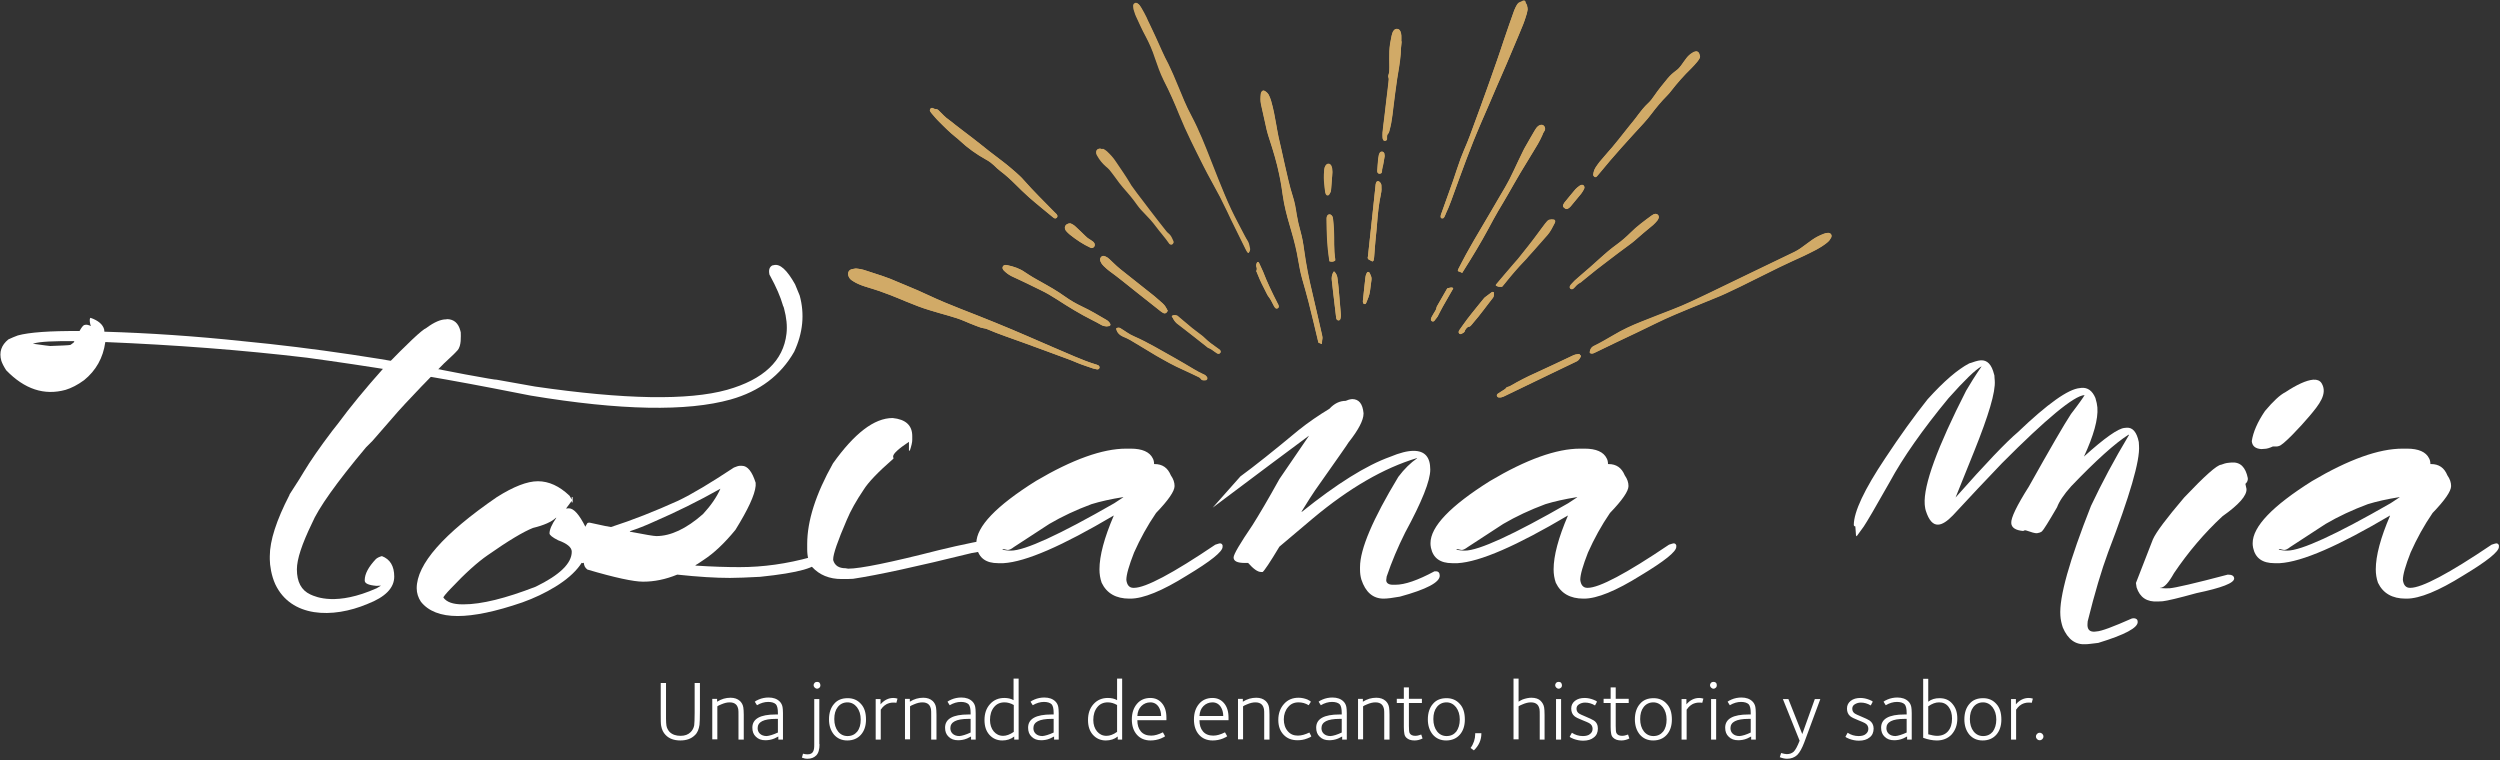 <svg id="Layer_1" xmlns="http://www.w3.org/2000/svg" viewBox="0 0 1135.1 345.1"><rect x="0" y="0" width="1135.1" height="345.1" fill="#333333" stroke="none"/><style>.st0{fill:#D1AA67;} .st1{fill:#FFFFFF;}</style><path class="st0" d="M388.6 121.9c-.7.1-1.5.2-2.1.4-1.2.4-1.7 1.6-1.3 2.9.3.8.7 1.4 1.3 1.9.7.5 1.4.9 2.1 1.3 1.7.9 3.6 1.6 5.5 2.1 3.5 1 6.9 2.2 10.2 3.5 2.4.9 4.8 1.9 7.1 2.9 3.6 1.5 7.2 2.9 10.9 4 2.9.8 5.7 1.7 8.6 2.5 2.4.7 4.7 1.4 7 2.4 1.8.8 3.6 1.5 5.4 2.2 1.2.5 2.4.9 3.7 1.1.4.1.8.2 1.1.3 5.3 2.3 10.9 4.1 16.3 6.1l20.4 7.5c1.3.5 2.7 1 4 1.6 2.4 1 5 1.8 7.5 2.7.4.1.8.2 1.3.3.2 0 .3.1.5.1.5.1 1-.2 1.1-.7.1-.4-.1-.8-.5-1.1-.2-.1-.5-.2-.7-.3-3.4-1-6.7-2.3-10-3.7-7.1-3-14.1-6.1-21.1-9.1-10.1-4.4-20.3-8.5-30.6-12.5-4.8-1.9-9.7-3.9-14.4-6.1-3.4-1.6-7-3.1-10.5-4.6l-3.6-1.5c-4.8-2.2-9.8-3.6-14.8-5.3-1.4-.5-2.9-.7-4.4-.9zm178.4-7.1c.5-1 .7-1.4.6-1.9-.2-1.1-.4-2.2-.9-3.2-.6-.9-1.1-1.9-1.6-2.8-2-3.9-4.1-7.7-6-11.7-2.2-4.6-4.1-9.4-6-14.1-1.1-2.7-2.1-5.4-3.2-8.1-2.7-6.9-5.4-13.8-8.9-20.4-2.4-4.4-4.2-9-6.1-13.6-1.4-3.4-2.8-6.7-4.4-10-1-1.9-2-3.8-2.8-5.7-1.9-4.2-3.8-8.5-5.8-12.6-.5-.9-.9-1.9-1.3-2.8-.7-1.4-1.4-2.8-2.2-4.1-.3-.5-.6-1-1-1.5-.6-.7-1.2-.9-1.8-.6-.7.3-.8 1-.7 1.7 0 .4.1.9.2 1.3.3 1 .6 2.1 1.1 3.1 1.4 3 2.7 6 4.3 8.9 1.7 3.1 3.1 6.4 4.2 9.8 1.2 3.5 2.5 7 4.1 10.4 2.5 5.1 4.8 10.3 7 15.5 3.2 7.9 7.1 15.5 10.9 23.1 2.4 4.8 5.1 9.5 7.6 14.2 1.2 2.3 2.3 4.6 3.4 6.9.5 1 1 2.1 1.5 3.2 2.3 4.6 4.5 9.2 6.8 13.8.2.3.3.6.5.9-.2 0 0 .2.5.3zm33.2 41.4c.1-.7 0-1.4.2-2 .2-.7.1-1.4-.1-2.1l-4.5-19.5c-1.5-6.2-2.7-12.4-3.6-18.8-.4-3-.9-5.9-1.7-8.8-.7-2.5-1.3-5-1.7-7.5-.4-2.8-.9-5.7-1.8-8.4-1.5-4.7-2.5-9.5-3.6-14.2-.6-2.4-1-4.8-1.6-7.2-.9-3.7-1.7-7.3-2.3-11.1-.6-3.6-1.3-7.2-2.3-10.7-.2-.8-.5-1.6-.9-2.4-.4-1-1.1-1.6-2-2.2-.6-.4-1.2-.2-1.5.5-.1.3-.3.7-.3 1-.1 1.5-.2 3 .1 4.5.5 2.4 1.1 4.8 1.6 7.2.6 3 1.3 6 2.3 8.9 1.7 5.2 3.3 10.5 4.4 15.9.4 1.8.7 3.6 1 5.4.4 2.5.7 5.1 1.2 7.6.9 4.4 2.1 8.7 3.4 13 1.3 4.2 2.3 8.4 3 12.8.5 2.9 1 5.7 1.8 8.5 1 3.5 2 7 2.9 10.5 1.5 5.9 2.9 11.8 4.3 17.7.1.3.2.6.2.8.4.2.9.4 1.5.6zm121.7 4.1c.9.5 1.6.1 2.4-.2 6.3-3.1 12.6-6.1 19-9.1 5.7-2.7 11.3-5.6 17.2-8.1 4.4-1.9 8.9-3.7 13.3-5.5 3.3-1.4 6.6-2.6 9.8-4.1 4.6-2.1 9.2-4.4 13.8-6.7 3.5-1.7 7-3.5 10.5-5.2 3.7-1.8 7.5-3.5 11.2-5.2 1.9-.9 3.7-1.8 5.6-2.8 1.7-.9 3.4-2 4.9-3.2.4-.3.8-.7 1.1-1.1.3-.4.6-.9.8-1.3.4-1.1-.2-1.9-1.3-2-.7-.1-1.4.1-2 .4-1.9.7-3.7 1.6-5.4 2.8-.9.6-1.7 1.3-2.6 1.9-1.7 1.2-3.4 2.5-5.3 3.5-13.1 6.3-26.2 12.6-39.4 19-5.3 2.6-10.6 5.1-16.1 7.2-4.8 1.9-9.5 3.8-14.3 5.6-4.3 1.7-8.4 3.6-12.4 6-3 1.8-5.9 3.6-9.1 5-1 .5-1.5 1.4-1.7 2.5-.2.1-.1.4 0 .6zm-28.3-156c0-.6-.1-1.3-.5-1.7-.3-.4-.5-.7-.6-1.2-.1-.8-.8-1-1.5-.5-.3.2-.5.4-.8.4-.8.2-1.3.7-1.7 1.4-.4.8-.8 1.5-1.1 2.3-1.6 4.5-3.2 9-4.7 13.5-1.9 6-4.1 12-6.2 18-1.1 3.1-2.2 6.1-3.3 9.2-.3.9-.7 1.9-1 2.8-1.2 3.3-2.4 6.5-3.6 9.8-.8 2.2-1.6 4.4-2.5 6.6-1 2.5-2.1 4.9-3 7.3-1.2 3.3-2.3 6.6-3.4 10-1.8 5-3.6 10-5.4 15.1-.1.3-.2.7-.3 1 0 .4.3.8.6.9.4.1.7 0 .9-.2.1-.1.2-.3.3-.4.5-1.3 1.1-2.6 1.7-3.9.8-1.9 1.5-3.9 2.2-5.8 4-10.9 7.8-21.9 12.5-32.5 2.4-5.6 4.8-11.2 7.2-16.7 1.5-3.4 3-6.7 4.4-10.1l3.3-7.8c1.4-3.4 2.9-6.9 4.3-10.3.7-1.6 1.2-3.3 1.7-5 .3-1.1.4-1.6.5-2.2zm29.8 74.9c-.1.5.2.9.6 1 .4.1.7 0 1-.2.4-.4.8-.9 1.2-1.4 6.5-7.9 13.3-15.4 20.2-22.9 1.2-1.3 2.4-2.7 3.4-4.1 2.2-2.9 4.5-5.7 7.1-8.3.7-.7 1.3-1.4 1.9-2.2 2.8-3.6 5.8-7 9.1-10.2 1-1 1.9-2 2.8-3.1.4-.5.7-1 1-1.5.2-.3.3-.7.1-1.1-.1-.3-.2-.7-.3-1-.3-.7-1-1.1-1.7-.9-.5.1-1 .3-1.4.6-1 .6-1.9 1.4-2.6 2.3-.8 1.1-1.6 2.1-2.4 3.3-.7 1-1.4 1.8-2.4 2.5-1.4 1-2.6 2.1-3.7 3.4-2.1 2.6-4.3 5.2-6.2 8-.8 1.2-1.7 2.4-2.8 3.4-1.7 1.6-3.1 3.4-4.5 5.2-.7 1-1.5 2-2.3 3-1.2 1.5-2.5 3-3.7 4.6-1.9 2.4-3.8 4.8-5.8 7.2l-5.7 6.6c-.7.8-1.2 1.7-1.8 2.5-.6 1.1-.9 2.1-1.1 3.3zM480.1 98c-.1-.1-.1-.4-.3-.6-.3-.4-.7-.8-1.1-1.1-4.7-4.8-9.4-9.4-13.9-14.5-1.1-1.3-2.4-2.5-3.7-3.6-2.5-2.3-5.1-4.4-7.9-6.4-2.8-2.1-5.5-4.2-8.2-6.4-2.3-1.9-4.7-3.6-7-5.4-1.4-1.1-2.9-2.2-4.3-3.3-.9-.7-1.8-1.5-2.8-2.2-.9-.6-1.7-1.3-2.5-2.1l-2.2-2.2c-.4-.4-.9-.7-1.5-.6-.2 0-.4-.1-.6-.2-.2-.1-.5-.2-.7-.3-.4-.1-.8 0-1 .4-.2.3-.3.6-.1 1 .2.3.3.6.6.9 1.1 1.3 2.2 2.7 3.5 3.9 2.4 2.4 4.8 4.8 7.4 6.9.7.5 1.3 1.1 2 1.7 3.6 3.4 7.6 6.2 11.9 8.6 1.3.7 2.5 1.6 3.7 2.7.9.9 1.8 1.7 2.8 2.5 2.4 1.8 4.6 3.8 6.7 5.9 2.1 2.1 4.2 4.1 6.4 6.1 3.5 3.1 7.2 6 10.8 9 .2.2.4.3.6.4.7.3 1.5-.2 1.4-1.1zm183.8 25.9c.3-.4.5-.7.7-1.1 4-6.3 7.8-12.6 11.3-19.1 1.4-2.6 2.8-5.3 4.3-7.8 1.6-2.6 3.1-5.2 4.6-7.8 3.6-6.5 7.4-12.8 11.3-19.1 1.5-2.4 2.9-4.8 4.1-7.4.3-.7.6-1.5 1.1-2.2.4-.5.3-1.5-.2-2.1-.5-.6-1.2-.8-2-.4-.6.3-1.1.7-1.5 1.2-.3.5-.6.9-.9 1.4-1.3 2.2-2.6 4.4-3.8 6.6-.5.8-.9 1.6-1.3 2.4-1.4 2.9-2.8 5.9-4.2 8.8-1.3 2.8-2.6 5.5-4.2 8.1-1.9 3.3-3.8 6.6-5.8 9.9-2.7 4.5-5.3 9-8 13.6-1.3 2.3-2.7 4.6-3.9 6.9-1.2 2.1-2.2 4.2-3.3 6.3-.1.3-.2.5-.3.8.1.1.1.2.2.3.5.1 1.1.3 1.8.7zM636.4 18.8h-.1v-2.7c0-.6-.2-1.2-.4-1.8-.3-.7-.8-1.2-1.6-1.2-.7 0-1.2.4-1.6 1-.2.3-.3.5-.4.8-.2.4-.3.9-.4 1.4-.5 2.3-.9 4.6-1 6.9-.1 2.4 0 4.9 0 7.3 0 1.2 0 2.3-.4 3.5-.1.3-.2.6-.1.9.4.8.2 1.6.1 2.4-.3 2.8-.6 5.6-1 8.4-.3 2.6-.6 5.2-.9 7.7-.3 2.3-.5 4.6-.8 6.8-.1.7-.1 1.5 0 2.2 0 .4.1.8.3 1.1.2.4.6.5 1 .4.4-.1.6-.4.7-.7V62c0-.5.1-.9.5-1.3.3-.3.4-.7.5-1 .3-1.3.7-2.5.9-3.8.4-2.4.8-4.9 1-7.3.5-4.3 1.1-8.5 1.7-12.8.6-3.7 1.3-7.4 1.6-11.2 0-1.9.2-3.8.4-5.8zM502.6 148.2c.2 0 .6-.1.9-.2.6-.2.7-.6.5-1.1-.4-.8-1-1.3-1.7-1.7-3.6-2.1-7.2-4.3-10.9-6-2.7-1.3-5.4-2.8-7.9-4.6-3.6-2.6-7.5-4.7-11.3-6.9-2.3-1.3-4.6-2.6-6.8-4.1-2.4-1.7-5.1-2.6-7.9-3.2-.3-.1-.6-.1-.9-.1-.6 0-1 .1-1.3.7-.3.5-.1 1 .2 1.5.3.3.6.7.9.9 1.1 1 2.4 1.8 3.8 2.4 4.2 1.8 8.2 3.9 12.3 5.9 2.5 1.2 4.9 2.6 7.2 4.1 5.3 3.4 10.6 6.7 16.2 9.5 1.4.7 2.8 1.4 4.1 2.2.8.5 1.6.6 2.6.7zm-3.1-80.7c-1.3 0-2 .9-1.6 1.9.1.4.3.7.5 1.1 1 1.8 2.3 3.5 3.9 4.8.6.5 1.2 1 1.7 1.6 1.1 1.3 2.2 2.7 3.1 4.1.8 1.2 1.7 2.4 2.7 3.5 2.4 2.7 4.7 5.4 6.8 8.4 1 1.4 2.2 2.7 3.4 3.9 1.8 1.7 3.4 3.6 4.9 5.6 2 2.7 4.3 5.2 6.2 8 .3.5.8.6 1.3.3.4-.2.6-.7.4-1.2-.2-.4-.4-.9-.6-1.3-.4-.9-.9-1.6-1.6-2.2-.4-.3-.8-.7-1.1-1.1-1.3-1.7-2.7-3.4-4-5.1-2.2-2.8-4.3-5.6-6.5-8.5-1.8-2.3-3.6-4.7-5.3-7.1-.2-.3-.4-.6-.6-1-2-3.4-4.3-6.6-6.5-9.9-1.1-1.7-2.5-3.2-4-4.6-.5-.4-1-.8-1.6-1.1-.6.1-1.2 0-1.5-.1zm252.2 29.6c-.7 0-1.2.4-1.7.8-3.4 2.5-6.7 4.9-9.7 7.9-1.9 1.9-4 3.7-6.2 5.3-2.6 1.9-5.1 3.9-7.4 6.1-1.6 1.5-3.2 2.9-4.8 4.3-2.2 2-4.5 3.9-6.8 5.9-.6.6-1.2 1.2-1.8 1.9-.2.2-.4.6-.5.9-.1.4.1.8.4 1 .3.2.7.2 1 0 .2-.1.3-.3.5-.4.8-.9 1.7-1.9 2.8-2.4.3-.1.6-.4.8-.6 2.3-1.8 4.5-3.7 6.8-5.5 3.2-2.5 6.5-4.9 9.7-7.4 1.9-1.4 3.8-2.8 5.8-4.3.5-.4 1.1-.8 1.5-1.2 2.8-2.5 5.6-4.9 8.5-7.2.7-.6 1.3-1.3 1.9-2 .3-.4.5-.9.7-1.4 0-.9-.6-1.7-1.5-1.7zm-221.5 44c-.6-1.2-1.2-2.4-2.2-3.3-1.3-1.1-2.6-2.3-3.9-3.4-5.1-4.1-10.3-8.2-15.5-12.3-1-.8-2-1.7-2.9-2.6-.7-.6-1.3-1.3-2-1.9-.5-.5-1.1-.9-1.8-1.2-.7-.3-1.5-.4-2 .3-.5.6-.4 1.3-.2 2 .3.8.8 1.5 1.4 2 .8.8 1.6 1.6 2.5 2.2 4.2 3.1 8.2 6.4 12.3 9.6 3.7 2.9 7.3 5.8 11 8.7.4.3.7.6 1.2.8.6.4 1.2.2 1.7-.3.1-.1.2-.3.4-.6zM717 160.7c-1.1.1-2 .3-2.9.7-5.7 2.7-11.4 5.4-17.1 8-3.8 1.7-7.5 3.6-11.1 5.7-.4.2-.7.4-1.2.5-.3 0-.6.2-.8.4-.3.5-.8.8-1.3 1.1-.8.5-1.7 1.1-2.5 1.6-.4.3-.6.7-.4 1.1.2.4.5.6.9.6.8.1 1.4-.1 2.1-.4 4.8-2.3 9.5-4.6 14.3-6.9 6.2-3 12.3-6 18.5-8.9.8-.4 1.4-.9 1.8-1.6.1-.2.3-.5.4-.7.1-.1.1-.2.1-.4-.2-.2-.5-.4-.8-.8zm-35-30.5c.5-.5 1-1.1 1.5-1.7 2.8-3.5 5.7-6.9 8.8-10.1.6-.6 1.2-1.3 1.7-1.9 1.9-2.1 3.8-4.2 5.6-6.3 1-1.1 2-2.3 3-3.4 1.5-1.7 2.4-3.7 3.4-5.6.3-.6 0-1.2-.6-1.3-1.3-.2-2.5 0-3.3 1.2-.2.2-.4.5-.6.7-1.1 1.4-2.2 2.8-3.2 4.3-2.9 4-6 7.8-9.1 11.7-.5.6-1 1.1-1.5 1.7-1.6 1.9-3.2 3.7-4.8 5.6l-3.3 3.9c-.2.2-.4.5-.5.7 1.1.5 1.4.6 2.9.5zm-175.2 18.9c.1.9.5 1.7 1.1 2.3.5.6 1.2 1 1.9 1.3 1.1.4 2.2.9 3.2 1.5 3.9 2.3 7.8 4.8 11.8 7.1 4 2.4 8.1 4.6 12.4 6.5 2.3 1 4.5 2.2 6.8 3.2.4.2.9.4 1.1.8.5.9 1.4.8 2.2.7.7-.1 1-1 .6-1.5-.3-.4-.7-.8-1.2-1-1.6-.7-3.1-1.5-4.6-2.4-5.8-3.5-11.7-6.8-17.6-10.1-3.1-1.7-6.3-3.4-9.5-4.8-1.2-.5-2.2-1.1-3.3-1.8-1-.7-2-1.3-3.1-2-.5-.2-1.1-.2-1.8.2zm116.3-30.4c.4-.1.6-.4.6-.7.1-.4.1-.8.2-1.2.1-1.7.3-3.4.4-5.1.1-1.5.2-2.9.4-4.4.2-1.8.4-3.6.5-5.4.3-4.7.8-9.3 1.8-13.9.3-1.3.3-2.6.2-3.9-.1-.8-.5-1.3-1-1.7-.5-.3-1.1-.2-1.3.3-.1.3-.2.7-.3 1l-1.5 14.1c-.7 6.2-1.3 12.4-2 18.6 0 .2-.1.4-.1.6 0 .4.2.7.5.8.5.3 1 .6 1.6.9zm55.2 14.1c-.4-.4-.8-.3-1.2 0-.9.7-1.9 1.4-2.8 2.1-.3.2-.5.5-.7.7-1.8 2.3-3.7 4.5-5.5 6.8-1.3 1.6-2.5 3.2-3.7 4.9-.6.8-1.1 1.6-1.7 2.4-.1.2-.3.4-.4.7-.1.3-.1.7.2 1 .3.3.6.4.9.2.7-.3 1.5-.5 1.7-1.5v-.1c.5-.8.9-1.6 2-1.7.3 0 .5-.3.7-.5.4-.4.8-.8 1.1-1.3 3.1-3.6 5.9-7.6 8.9-11.3.3-.3.4-.7.4-1.1.1-.5.1-.9.1-1.3zm-72.1-14.4v-.7c-.3-2.2-.5-4.5-.5-6.7 0-2.3 0-4.5-.1-6.8-.1-1.6-.2-3.2-.4-4.8 0-.6-.2-1.1-.6-1.6-.7-.8-1.7-.6-2.1.3-.1.2-.1.5-.2.8v.9c0 5.9.2 11.8 1.1 17.6.1.4.2.8.2 1.2 1.3.3 1.4.3 2.6-.2zM532 143.5c.7 1.2 1.2 2.4 2.4 3.2 1.2.9 2.4 1.8 3.5 2.7 3.4 2.7 6.8 5.4 10.2 8 .2.2.5.4.7.5 1.2.4 2 1.3 3.1 1.9l.9.6c.5.3 1 .2 1.3-.2.3-.4.2-1-.2-1.4-.4-.3-.8-.6-1.1-.8-2-1.4-4-2.8-5.7-4.5-.6-.6-1.2-1.1-1.9-1.6-2.6-1.9-5.1-3.9-7.5-6-.8-.7-1.7-1.4-2.5-2.1-.2-.2-.4-.4-.6-.5-.9-.3-1.7-.4-2.6.2zm-46.1-42.1c-1 0-1.8.5-2.2 1.2-.4.7-.2 1.4.2 2.1.2.2.4.5.6.7.4.4.9.9 1.3 1.2 2.9 2.3 5.9 4.3 9.3 5.9.3.1.6.2.9.1 1.1-.3 1.4-1.5.7-2.4-.2-.3-.5-.5-.8-.7-.4-.3-.8-.5-1.2-.8-.8-.4-1.4-1-2-1.6-1.4-1.4-2.9-2.8-4.3-4.1-.4-.4-.8-.7-1.3-1-.5-.3-1-.5-1.2-.6zm119.8 21.8c-.2.3-.4.5-.5.7-.5 1.1-.7 2.2-.5 3.4.3 2.3.6 4.6.8 7 .4 3.1.7 6.2 1.1 9.3 0 .4.1.8.2 1.1.1.5.6.8 1 .7.4 0 .7-.3.8-.7.2-.7.3-1.3.2-2-.4-3.9-.7-7.9-1-11.8-.1-1.4-.3-2.8-.5-4.3-.1-1.2-.5-2.4-1.6-3.4zm-35.3-.1c.2.5.5 1 .6 1.5 1.1 2.8 2.4 5.5 3.8 8.1.4.7.7 1.5 1.2 2.1 1 1.2 1.5 2.5 2.2 3.8.2.3.3.7.6 1 .3.5.8.6 1.2.4.4-.2.6-.7.5-1.2-.1-.4-.3-.7-.5-1.1-2.4-4.7-4.7-9.5-6.6-14.4-.5-1.2-1.1-2.4-1.6-3.5-.1-.2-.2-.5-.4-.7-.1-.2-.5-.2-.7.1-.3.6-.5 1.2-.3 1.9.4.7.3 1.4 0 2zm34.3-41.3c.1-1.1.2-2.3.2-3.5 0-1-.1-1.9-.5-2.8-.2-.6-.6-.9-1.3-.9-.6 0-1 .3-1.3.8-.2.3-.3.5-.4.8-.1.5-.2.9-.2 1.4-.2 2.1-.2 4.2.1 6.4.1 1.1.2 2.2.4 3.4 0 .3.2.7.4 1 .3.5 1.1.5 1.4 0 .4-.7.8-1.3.8-2.1.2-1.6.3-3 .4-4.5zm114.7 3.4c0-.9-.6-1.4-1.3-1.3-.3.1-.7.2-.9.4-.7.5-1.3 1-1.9 1.6-1.6 1.9-3.2 3.8-4.7 5.7-.2.2-.4.5-.5.7-.7 1.1-.6 1.6.5 2.3.5.3 1 .4 1.4 0 .4-.3.8-.6 1.1-.9 1.6-1.9 3.2-3.8 4.8-5.8.5-.6.8-1.2 1.2-1.9.2-.2.3-.6.3-.8zm-62.1 45.6c-.2.2-.3.4-.4.5-1.4 2.5-2.9 5-4.3 7.5-.2.3-.3.6-.4 1-.1.5-.3.9-.5 1.3-.6 1-1.1 1.9-1.7 2.9-.2.3-.3.6-.3 1-.1.3.1.6.4.8.3.2.7.2 1 0 .2-.1.4-.4.5-.6.3-.4.7-.9 1-1.3.2-.2.3-.4.4-.7.7-1.3 1.3-2.7 2.1-4 1.4-2.5 2.9-5 4.3-7.5.2-.3.4-.5.4-.9-.9-.6-1.7.1-2.5 0zm-38.5 5.9c0 .1 0 .5.1.8.1.3.5.5.8.5.3 0 .5-.2.6-.5.7-1.6 1.4-3.3 1.7-5.1.3-1.8.5-3.6.7-5.4.2-1.2-.4-2.1-.8-3.1 0-.1-.2-.2-.3-.3-.3-.2-.7-.2-.9.1-.3.4-.5.9-.6 1.4-.1.4-.1.9-.2 1.3-.2 1.5-.3 3-.5 4.5-.2 2-.4 3.8-.6 5.8zm9.9-65.9c-.1-.4-.1-.7-.1-1-.1-.5-.5-.8-1-.9-.5 0-.8.2-1.1.6-.2.3-.3.6-.4 1l-.3 1.8c-.2 1.7-.3 3.5-.4 5.2v.4c0 .6.4 1 1 1s1.1-.3 1.1-1c0-1.1.4-2.2.6-3.3.2-1.3.4-2.6.6-3.8z"/><path class="st0" d="M388.6 121.9c1.5.1 3 .4 4.4.9 5 1.6 10 3.1 14.8 5.3l3.6 1.5c3.5 1.4 7 2.9 10.5 4.6 4.7 2.2 9.5 4.2 14.4 6.1 10.3 4 20.5 8.1 30.6 12.5 7 3.1 14.1 6.1 21.1 9.1 3.3 1.4 6.6 2.7 10 3.7.2.1.5.2.7.3.4.2.6.7.5 1.1-.1.5-.6.8-1.1.7-.2 0-.3-.1-.5-.1-.4-.1-.8-.2-1.3-.3-2.5-.9-5-1.6-7.5-2.7-1.3-.6-2.7-1.1-4-1.6-6.8-2.5-13.6-5.1-20.4-7.5-5.5-2-11-3.8-16.3-6.1-.4-.2-.7-.3-1.1-.3-1.3-.2-2.5-.6-3.7-1.1-1.8-.7-3.6-1.4-5.4-2.2-2.3-1-4.6-1.7-7-2.4-2.9-.8-5.8-1.6-8.6-2.5-3.7-1.1-7.3-2.5-10.9-4-2.4-1-4.7-1.9-7.1-2.9-3.3-1.3-6.8-2.5-10.2-3.5-1.9-.6-3.7-1.2-5.5-2.1-.7-.4-1.4-.8-2.1-1.3-.6-.5-1.1-1.1-1.3-1.9-.4-1.2.1-2.4 1.3-2.9.6-.2 1.4-.2 2.1-.4zm.1 3.2c-.3-.3-.7-.6-1-.9-.1-.1-.4-.1-.5 0-.1.1-.2.3-.1.4.2.6.6 1 1.2 1.2.1-.2.2-.3.3-.4.1 0 .1-.1.1-.3zM567 114.8c-.5 0-.7-.3-.9-.6-.2-.3-.3-.6-.5-.9-2.3-4.6-4.5-9.2-6.8-13.8-.5-1.1-1-2.1-1.5-3.2-1.1-2.3-2.3-4.6-3.4-6.9-2.5-4.8-5.2-9.4-7.6-14.2-3.8-7.6-7.7-15.2-10.9-23.1-2.1-5.3-4.4-10.5-7-15.5-1.7-3.4-2.9-6.9-4.1-10.4-1.1-3.4-2.5-6.6-4.2-9.8-1.6-2.9-2.9-5.9-4.3-8.9-.5-1-.7-2-1.1-3.1-.1-.4-.2-.8-.2-1.3-.1-.7 0-1.3.7-1.7.6-.3 1.2-.1 1.8.6.4.5.7 1 1 1.5.7 1.4 1.5 2.8 2.2 4.1.5.9.9 1.9 1.3 2.8 2.1 4.1 4 8.4 5.8 12.6.9 1.9 1.9 3.8 2.8 5.7 1.7 3.2 3 6.6 4.4 10 2 4.6 3.8 9.2 6.1 13.6 3.5 6.6 6.2 13.5 8.9 20.4 1.1 2.7 2.1 5.4 3.2 8.1 2 4.7 3.9 9.5 6 14.1 1.8 4 4 7.8 6 11.7.5 1 1 1.9 1.6 2.8.6 1 .8 2.1.9 3.2.4.8.3 1.1-.2 2.2zM600.2 156.2c-.6-.2-1.1-.4-1.6-.6-.1-.2-.1-.5-.2-.8-1.4-5.9-2.8-11.8-4.3-17.7-.9-3.5-1.9-7-2.9-10.5-.8-2.8-1.3-5.7-1.8-8.5-.7-4.3-1.8-8.6-3-12.8-1.3-4.3-2.5-8.6-3.4-13-.5-2.5-.8-5.1-1.2-7.6-.3-1.8-.6-3.6-1-5.4-1.1-5.4-2.7-10.7-4.4-15.9-1-2.9-1.7-5.9-2.3-8.9-.5-2.4-1.1-4.8-1.6-7.2-.3-1.5-.3-3-.1-4.5 0-.3.1-.7.3-1 .3-.6.9-.8 1.5-.5.9.5 1.6 1.2 2 2.2l.9 2.4c1 3.5 1.7 7.1 2.3 10.7.6 3.7 1.4 7.4 2.3 11.1.6 2.4 1 4.8 1.6 7.2 1.1 4.8 2.1 9.6 3.6 14.2.9 2.7 1.3 5.6 1.8 8.4.4 2.5 1 5 1.7 7.5.8 2.9 1.4 5.8 1.7 8.8.8 6.3 2.1 12.6 3.6 18.8 1.6 6.5 3 13 4.5 19.5.2.7.2 1.3.1 2.1-.1.6 0 1.3-.1 2zM721.9 160.3c0-.2-.1-.5-.1-.7.2-1.1.7-2 1.7-2.5 3.1-1.5 6.1-3.3 9.1-5 4-2.4 8.1-4.3 12.4-6 4.8-1.9 9.5-3.8 14.3-5.6 5.5-2.1 10.8-4.7 16.1-7.2 13.1-6.3 26.2-12.7 39.4-19 1.9-.9 3.6-2.2 5.3-3.5.9-.6 1.7-1.3 2.6-1.9 1.7-1.2 3.5-2.1 5.4-2.8.7-.2 1.3-.4 2-.4 1.1.1 1.7.9 1.3 2-.2.5-.5.9-.8 1.3-.3.4-.7.7-1.1 1.1-1.5 1.2-3.1 2.3-4.9 3.2-1.9.9-3.7 1.9-5.6 2.8-3.7 1.7-7.5 3.4-11.2 5.2-3.5 1.7-7 3.5-10.5 5.2-4.6 2.3-9.2 4.6-13.8 6.7-3.2 1.5-6.6 2.7-9.8 4.1-4.4 1.8-8.9 3.7-13.3 5.5-5.8 2.4-11.5 5.4-17.2 8.1-6.3 3-12.7 6.1-19 9.1-.7.5-1.4.8-2.3.3zM693.6 4.3c-.1.6-.2 1.1-.3 1.7-.5 1.7-1.1 3.4-1.7 5-1.4 3.5-2.8 6.9-4.3 10.3l-3.3 7.8c-1.5 3.4-3 6.7-4.4 10.1-2.4 5.6-4.7 11.2-7.2 16.7-4.6 10.7-8.5 21.6-12.5 32.5-.7 2-1.4 3.9-2.2 5.8-.6 1.3-1.2 2.6-1.7 3.9-.1.2-.2.3-.3.4-.3.3-.6.4-.9.2-.4-.1-.7-.5-.6-.9 0-.3.1-.7.3-1 1.8-5 3.6-10 5.4-15.1 1.2-3.3 2.2-6.7 3.4-10 .9-2.5 2-4.9 3-7.3.9-2.2 1.7-4.4 2.5-6.6 1.2-3.3 2.4-6.5 3.6-9.8.3-.9.7-1.9 1-2.8 1.1-3.1 2.3-6.1 3.3-9.2 2.1-6 4.2-11.9 6.2-18 1.5-4.5 3.1-9 4.7-13.5.3-.8.7-1.6 1.1-2.3.4-.7.9-1.2 1.7-1.4.3-.1.5-.3.8-.4.7-.4 1.4-.2 1.5.5.1.5.3.9.6 1.2.2 1 .3 1.6.3 2.2zM723.4 79.2c.1-1.1.4-2.2 1.1-3.1.6-.8 1.2-1.7 1.8-2.5 1.9-2.2 3.7-4.5 5.7-6.6 2-2.3 3.9-4.7 5.8-7.2 1.2-1.5 2.5-3 3.7-4.6.8-1 1.6-2 2.3-3 1.4-1.9 2.8-3.7 4.5-5.2 1.1-1 2-2.2 2.8-3.4 1.9-2.8 4-5.4 6.2-8 1.1-1.3 2.4-2.4 3.7-3.4 1-.7 1.7-1.6 2.4-2.5l2.4-3.3c.7-.9 1.6-1.7 2.6-2.3.4-.3.9-.5 1.4-.6.7-.2 1.4.2 1.7.9.1.3.2.7.3 1 .1.4.1.8-.1 1.1-.3.5-.6 1.1-1 1.5-.9 1.1-1.8 2.1-2.8 3.1-3.3 3.2-6.3 6.6-9.1 10.2-.6.8-1.2 1.5-1.9 2.2-2.6 2.6-4.9 5.4-7.1 8.3-1.1 1.4-2.2 2.8-3.4 4.1-6.9 7.5-13.8 15-20.2 22.9-.4.5-.8.9-1.2 1.4-.3.3-.6.3-1 .2-.4-.4-.6-.8-.6-1.2zM480.1 98c0 .8-.8 1.4-1.4 1-.2-.1-.4-.3-.6-.4-3.6-3-7.2-5.9-10.8-9-2.2-1.9-4.3-4-6.4-6.1-2.1-2.1-4.3-4.1-6.7-5.9-1-.7-1.9-1.6-2.8-2.5-1.1-1.1-2.3-2-3.7-2.7-4.3-2.4-8.3-5.2-11.9-8.6-.6-.6-1.3-1.2-2-1.7-2.6-2.1-5.1-4.5-7.4-6.9-1.2-1.2-2.3-2.6-3.5-3.9l-.6-.9c-.2-.3-.1-.7.1-1 .3-.3.6-.5 1-.4.2.1.5.2.7.3.2.1.4.2.6.2.6-.1 1.1.2 1.5.6l2.2 2.2c.8.8 1.6 1.5 2.5 2.1 1 .7 1.8 1.4 2.8 2.2 1.4 1.1 2.9 2.2 4.3 3.3 2.3 1.8 4.7 3.5 7 5.4 2.7 2.2 5.4 4.3 8.2 6.4 2.7 2 5.3 4.2 7.9 6.4 1.3 1.2 2.6 2.3 3.7 3.6 4.4 5 9.2 9.7 13.9 14.5l1.1 1.1c.2.3.3.6.3.7zM663.9 123.9c-.7-.3-1.2-.6-1.8-.8-.1 0-.1-.1-.2-.3.1-.2.2-.5.3-.8l3.3-6.3 3.9-6.9c2.7-4.5 5.3-9 8-13.6 1.9-3.3 3.8-6.6 5.8-9.9 1.5-2.6 2.9-5.3 4.2-8.1 1.3-3 2.8-5.9 4.2-8.8.4-.8.8-1.6 1.3-2.4 1.3-2.2 2.5-4.4 3.8-6.6.3-.5.6-1 .9-1.4.4-.5.9-1 1.5-1.2.8-.3 1.5-.2 2 .4.5.6.6 1.5.2 2.1-.6.7-.8 1.4-1.1 2.2-1.1 2.6-2.6 5-4.1 7.4-3.9 6.3-7.7 12.7-11.3 19.1-1.5 2.6-3.1 5.2-4.6 7.8-1.5 2.6-2.9 5.2-4.3 7.8-3.5 6.5-7.4 12.9-11.3 19.1-.2.4-.5.7-.7 1.2zM636.4 18.8c-.2 1.9-.4 3.9-.5 5.8-.3 3.8-1 7.5-1.6 11.2-.6 4.2-1.2 8.5-1.7 12.8-.3 2.5-.6 4.9-1 7.3-.2 1.3-.6 2.5-.9 3.8-.1.4-.3.8-.5 1-.4.4-.5.8-.5 1.3v1.2c0 .4-.3.6-.7.7-.4.1-.8 0-1-.4-.2-.3-.3-.7-.3-1.1v-2.2c.2-2.3.5-4.6.8-6.8.3-2.6.6-5.2.9-7.7.3-2.8.7-5.6 1-8.4.1-.8.2-1.6-.1-2.4-.1-.2 0-.6.1-.9.4-1.1.4-2.3.4-3.5 0-2.4-.1-4.9 0-7.3.1-2.3.5-4.7 1-6.9.1-.5.3-.9.4-1.4.1-.3.2-.6.4-.8.4-.6.8-1 1.6-1s1.3.5 1.6 1.2c.2.6.4 1.2.4 1.8.1.9 0 1.8 0 2.7h.2zm-2.2-2.6c0-.1-.1-.1-.1-.2-.1.1-.2.1-.1.2 0 .1.1.2.2.2-.1 0 0-.1 0-.2zM502.6 148.2c-1 0-1.8-.2-2.5-.6-1.4-.8-2.7-1.5-4.1-2.2-5.6-2.8-11-6.1-16.2-9.5-2.3-1.5-4.7-2.9-7.2-4.1-4.1-2-8.2-4-12.3-5.9-1.4-.6-2.7-1.4-3.8-2.4l-.9-.9c-.3-.4-.5-.9-.2-1.5.3-.5.8-.7 1.3-.7.3 0 .6 0 .9.1 2.8.6 5.5 1.5 7.9 3.2 2.2 1.5 4.4 2.9 6.8 4.1 3.9 2.1 7.7 4.3 11.3 6.9 2.5 1.8 5.1 3.3 7.9 4.6 3.8 1.8 7.3 3.9 10.9 6 .7.4 1.3 1 1.7 1.7.3.5.1.9-.5 1.1-.5 0-.8 0-1 .1zM499.5 67.5c.3.1.8.2 1.3.4.6.3 1.2.6 1.6 1.1 1.5 1.4 2.9 2.9 4 4.6 2.2 3.3 4.5 6.5 6.5 9.9.2.3.4.7.6 1 1.8 2.4 3.5 4.7 5.3 7.1 2.2 2.8 4.3 5.6 6.5 8.5 1.3 1.7 2.6 3.4 4 5.1.3.4.7.8 1.1 1.1.7.6 1.3 1.3 1.6 2.2.2.4.4.9.6 1.3.2.5 0 1-.4 1.2-.4.2-.9.1-1.3-.3-1.9-2.8-4.2-5.3-6.2-8-1.5-2-3.1-3.8-4.9-5.6-1.2-1.2-2.4-2.5-3.4-3.9-2.1-3-4.4-5.7-6.8-8.4-1-1.1-1.8-2.3-2.7-3.5-1-1.4-2.1-2.8-3.1-4.1-.5-.6-1.1-1.1-1.7-1.6-1.6-1.4-2.9-3-3.9-4.8-.2-.3-.4-.7-.5-1.1-.1-1.3.5-2.2 1.8-2.2zM751.7 97.1c.9 0 1.6.7 1.4 1.6-.1.5-.3 1-.7 1.4-.6.7-1.2 1.4-1.9 2-2.9 2.4-5.7 4.8-8.5 7.2l-1.5 1.2c-1.9 1.4-3.8 2.8-5.8 4.3-3.3 2.5-6.5 4.9-9.7 7.4-2.3 1.8-4.5 3.6-6.8 5.5-.3.2-.5.5-.8.6-1.2.6-2 1.5-2.8 2.4-.1.2-.3.3-.5.4-.3.2-.7.2-1 0-.3-.2-.5-.6-.4-1 .1-.3.3-.6.5-.9.6-.6 1.2-1.3 1.8-1.9 2.2-2 4.5-3.9 6.8-5.9 1.6-1.4 3.2-2.9 4.8-4.3 2.4-2.2 4.8-4.2 7.4-6.1 2.2-1.6 4.3-3.4 6.2-5.3 3-3 6.3-5.4 9.7-7.9.5-.3 1.1-.7 1.8-.7zM530.2 141.1c-.2.3-.3.5-.4.7-.5.6-1.1.7-1.7.3-.4-.2-.8-.5-1.2-.8-3.7-2.9-7.3-5.8-11-8.7-4.1-3.3-8.1-6.6-12.3-9.6-.9-.7-1.7-1.5-2.5-2.2-.6-.6-1.1-1.3-1.4-2-.3-.7-.4-1.4.2-2 .6-.6 1.3-.5 2-.3.7.3 1.3.7 1.8 1.2.7.6 1.3 1.3 2 1.9 1 .9 1.9 1.8 2.9 2.6 5.1 4.1 10.3 8.2 15.5 12.3 1.4 1.1 2.6 2.3 3.9 3.4 1 .9 1.6 2 2.2 3.2zM717 160.7c.3.3.5.6.8.9 0 .1 0 .3-.1.4-.1.2-.2.5-.4.7-.4.8-1 1.3-1.8 1.6-6.2 3-12.3 5.9-18.5 8.9-4.8 2.3-9.5 4.6-14.3 6.9-.7.3-1.4.5-2.1.4-.4 0-.7-.2-.9-.6-.2-.4 0-.8.4-1.1.8-.6 1.7-1.1 2.5-1.6.5-.3 1-.6 1.3-1.1.1-.2.5-.4.8-.4.5-.1.8-.3 1.2-.5 3.6-2.1 7.3-4 11.1-5.7 5.7-2.6 11.4-5.3 17.1-8 .9-.5 1.9-.7 2.9-.8zM682 130.2c-1.5.1-1.9 0-2.9-.8.2-.2.3-.5.5-.7l3.3-3.9c1.6-1.9 3.2-3.8 4.8-5.6.5-.6 1-1.1 1.5-1.7 3.1-3.9 6.2-7.7 9.1-11.7 1-1.4 2.1-2.8 3.2-4.3.2-.2.4-.5.6-.7.8-1.2 2-1.4 3.3-1.2.6.1 1 .7.6 1.3-1.1 1.9-1.9 4-3.4 5.6-1 1.1-2 2.3-3 3.4-1.9 2.1-3.8 4.2-5.6 6.3-.6.6-1.1 1.3-1.7 1.9-3.1 3.2-6 6.6-8.8 10.1-.5.9-1 1.4-1.5 2zM506.8 149.1c.6-.4 1.2-.4 1.9 0 1 .7 2.1 1.3 3.1 2s2.1 1.3 3.3 1.8c3.3 1.4 6.4 3.1 9.5 4.8 5.9 3.3 11.8 6.6 17.6 10.1 1.5.9 3 1.8 4.6 2.4.5.2.9.6 1.2 1 .5.5.2 1.4-.6 1.5-.8.1-1.7.2-2.2-.7-.3-.4-.7-.6-1.1-.8-2.3-1.1-4.5-2.2-6.8-3.2-4.3-1.9-8.4-4.2-12.4-6.5-3.9-2.3-7.8-4.8-11.8-7.1-1-.6-2.1-1-3.2-1.5-.7-.3-1.4-.8-1.9-1.3-.7-.8-1.1-1.6-1.2-2.5zM623.1 118.7c-.5-.3-1.1-.6-1.6-.8-.3-.2-.5-.5-.5-.8 0-.2 0-.4.1-.6.7-6.2 1.3-12.4 2-18.6l1.5-14.1c0-.3.1-.7.3-1 .3-.5.9-.7 1.3-.3.6.4 1 1 1 1.7.1 1.3.1 2.6-.2 3.9-1 4.6-1.4 9.3-1.8 13.9-.1 1.8-.4 3.6-.5 5.4-.1 1.5-.3 2.9-.4 4.4-.1 1.7-.3 3.4-.4 5.1 0 .4-.1.8-.2 1.2 0 .2-.3.5-.6.6zM678.3 132.8v1.3c0 .4-.2.7-.4 1.1-3 3.8-5.7 7.7-8.9 11.3-.4.4-.7.9-1.1 1.3-.2.2-.5.5-.7.5-1.1.1-1.5 1-2 1.7v.1c-.2.9-1 1.1-1.7 1.5-.3.2-.7.1-.9-.2-.3-.3-.3-.6-.2-1 .1-.2.3-.4.4-.7.6-.8 1.1-1.6 1.7-2.4 1.2-1.6 2.4-3.3 3.7-4.9 1.8-2.3 3.6-4.5 5.5-6.8.2-.3.4-.5.7-.7.9-.7 1.9-1.4 2.8-2.1.3-.3.7-.4 1.1 0zM606.2 118.4c-1.2.5-1.3.5-2.5.3-.1-.4-.2-.8-.2-1.2-.8-5.8-1-11.7-1.1-17.6V99c0-.3.1-.5.2-.8.4-.9 1.4-1.1 2.1-.3.4.4.5 1 .6 1.6.1 1.6.3 3.2.4 4.8.1 2.3.1 4.5.1 6.8s.1 4.5.5 6.7c-.1.1-.1.3-.1.6zM532 143.5c.9-.6 1.7-.5 2.4-.1.2.1.4.3.6.5.8.7 1.7 1.4 2.5 2.1 2.4 2.1 4.9 4.2 7.5 6 .7.5 1.3 1 1.9 1.6 1.8 1.7 3.7 3.1 5.7 4.5.4.3.8.5 1.1.8.5.4.6 1 .2 1.4-.3.4-.8.5-1.3.2l-.9-.6c-1-.7-1.9-1.5-3.1-1.9-.3-.1-.5-.3-.7-.5-3.4-2.7-6.8-5.4-10.2-8-1.2-.9-2.3-1.8-3.5-2.7-1-.9-1.5-2.1-2.2-3.3zM485.9 101.4c.3.1.8.2 1.2.5.5.3.9.6 1.3 1 1.5 1.4 2.9 2.7 4.3 4.1.6.6 1.3 1.2 2 1.6.4.2.8.5 1.2.8.3.2.6.4.8.7.7.9.3 2.1-.7 2.4-.3.1-.6 0-.9-.1-3.4-1.5-6.4-3.6-9.3-5.9-.5-.4-.9-.8-1.3-1.2-.2-.2-.4-.4-.6-.7-.4-.7-.6-1.3-.2-2.1.3-.6 1.1-1 2.2-1.1zm.4 2.6c0-.2-.2-.5-.5-.5l-.1.2c.1.2.3.3.4.4 0 0 .1-.1.2-.1zM605.7 123.2c1.1 1 1.5 2.2 1.6 3.5.2 1.4.3 2.8.5 4.3.4 3.9.7 7.9 1 11.8.1.7-.1 1.4-.2 2-.1.4-.4.7-.8.7s-.8-.2-1-.7c-.1-.4-.2-.8-.2-1.1-.4-3.1-.7-6.2-1.1-9.3-.3-2.3-.6-4.6-.8-7-.1-1.2 0-2.3.5-3.4.1-.3.3-.5.5-.8zM570.4 123.1c.3-.6.3-1.3.1-2-.2-.6 0-1.3.3-1.9.1-.2.5-.3.7-.1.1.2.3.4.4.7.5 1.2 1.1 2.3 1.6 3.5 1.9 5 4.2 9.7 6.6 14.4.2.3.4.7.5 1.1.2.5 0 1-.5 1.2-.4.2-.9 0-1.2-.4-.2-.3-.4-.7-.6-1-.7-1.3-1.3-2.6-2.2-3.8-.5-.6-.9-1.4-1.2-2.1-1.3-2.7-2.7-5.3-3.8-8.1-.2-.5-.5-1-.7-1.5zM604.7 81.8c-.1 1.5-.3 2.9-.3 4.2 0 .8-.4 1.5-.8 2.1-.3.5-1.1.5-1.4 0-.2-.3-.3-.6-.4-1-.2-1.1-.3-2.2-.4-3.4-.2-2.1-.3-4.2-.1-6.4.1-.5.1-.9.2-1.4.1-.3.2-.6.4-.8.3-.5.7-.8 1.3-.8.6 0 1 .4 1.3.9.4.9.5 1.8.5 2.8-.1 1.5-.2 2.7-.3 3.8zM719.4 85.2c-.1.2-.2.6-.3.9-.4.6-.7 1.3-1.2 1.9-1.6 1.9-3.2 3.9-4.8 5.8-.3.4-.7.7-1.1.9-.5.3-1 .3-1.4 0-1.1-.8-1.2-1.2-.5-2.3.2-.3.3-.5.5-.7 1.6-1.9 3.1-3.8 4.7-5.7.5-.6 1.2-1.1 1.9-1.6.3-.2.6-.3.9-.4.7-.2 1.3.3 1.3 1.2zM657.3 130.8c.9 0 1.6-.6 2.5 0 0 .3-.2.6-.4.9-1.4 2.5-2.9 5-4.3 7.5-.7 1.3-1.4 2.7-2.1 4-.1.2-.2.5-.4.7-.3.5-.7.9-1 1.3-.2.2-.3.4-.5.6-.3.2-.7.2-1 0-.3-.2-.4-.5-.4-.8.1-.3.2-.7.3-1 .5-1 1.1-2 1.7-2.9.2-.4.5-.8.5-1.3 0-.3.2-.7.4-1 1.4-2.5 2.9-5 4.3-7.5.1-.1.2-.2.4-.5zM618.8 136.7c.2-2 .4-3.9.6-5.7.2-1.5.3-3 .5-4.5 0-.4.1-.9.2-1.3.2-.5.4-1 .6-1.4.2-.3.6-.4.9-.1l.3.3c.4 1 1 1.9.8 3.1-.3 1.8-.5 3.6-.7 5.4-.3 1.8-1 3.4-1.7 5.1-.1.2-.3.5-.6.5s-.7-.2-.8-.5c-.1-.4-.1-.8-.1-.9zM628.7 70.8c-.2 1.2-.4 2.5-.7 3.7-.2 1.1-.6 2.2-.6 3.3 0 .7-.5 1-1.1 1-.6 0-.9-.4-1-1v-.4c.1-1.7.3-3.5.4-5.2l.3-1.8c.1-.3.2-.7.4-1 .2-.4.6-.6 1.1-.6.5.1.9.4 1 .9.1.4.1.7.2 1.1z"/><path class="st0" d="M388.7 125.1c0 .2 0 .2-.1.3-.1.1-.2.3-.3.4-.7-.2-1-.6-1.2-1.2 0-.1 0-.4.1-.4.1-.1.4-.1.5 0 .3.3.7.6 1 .9zM634.2 16.2c0 .1-.1.1-.1.2l-.2-.2s.1-.1.1-.2c.1.1.1.2.2.2zM486.3 104c-.1 0-.1.1-.1.1-.2-.1-.3-.3-.4-.4l.1-.2c.1 0 .4.3.4.5z"/><g><path class="st1" d="M166.2 203.1c-13.5 16.1-21.7 27.7-24.6 34.6-4.5 9.3-6.8 16.2-6.8 20.8 0 5.7 2 9.5 6.1 11.4 2.6 1.2 11.9 5.3 30.1-2.8 1.2-.7 1.9-1.1 2-1.2l-2.1.1c-3.6-.3-5.3-1.1-5.3-2.4v-.2c0-2.8 1.7-6 5.1-9.6.7-.6 1.6-1 2.7-1.3 3.7 1.4 5.6 4.5 5.6 9.3 0 5.2-4.1 9.3-12.1 12.4-16.1 6.8-34.8 6.1-41.9-8.9-1.8-3.9-2.5-8.7-2.5-11.3v-1.5c0-7 3-16.3 9-27.9h-.1c3.8-5.9 6-9.3 6.5-10.3 3-5 7.3-11.2 12.9-18.6l2.6-3.3c5.6-7.6 12.5-16 20.8-25.3 10.9-11.2 17.3-17.3 19.4-18.2 3.6-2.7 6.6-3.9 8.9-3.9l.6-.1c3 .1 5 1.8 5.9 5.2l.2.8c0 1.7.4 6.1-1.5 8.2-1.9 2.1-3.4 3.3-6.1 5.9-2.6 2.6-17.2 17.4-23.7 25.1l-8.8 10.1-2.9 2.9z"/><path class="st1" d="M224 176.3c-28.5-5.5-56.7-10.1-84.7-13.9-29.5-3.5-60-5.8-91.5-7.1v.1c-1 7.1-4.2 12.8-9.6 17.2-3 2.2-5.8 3.6-8.4 4.4-9.7 2.7-18.7-.3-27-8.9-1.1-1.7-1.8-3.1-2.2-4.3-1.1-3.9 0-7.1 3.2-9.7 1.5-.7 2.9-1.3 4.3-1.8 5.1-1.4 14.4-2.1 28-2 .9-1.6 1.6-2.5 2.1-2.7l.4-.1c.6-.2 1.4 0 2.7.5l-.3-.7c-.4-1.8-.3-2.8.1-3 3.5 1.2 5.6 3 6.2 5.3v.1l.1.9c20.2.6 41.1 2 62.8 4.3 32.2 3.1 65.9 8.1 101.1 15.1 9.2 1.7 13.9 2.5 14.2 2.4l17.4 3.1c40.6 5.9 69.6 6.4 87.2 1.5 16.6-4.7 25.6-13.2 27-25.5.4-3.5 0-7.3-1.1-11.4l-.2-.7c-.1-.1-.1-.1.1-.1l-.3-.2-.2-.7c-1-3.5-2.9-8-5.8-13.3l-.2-.3c-.5-2.1-.1-3.6 1.3-4.3l.6-.1c2.8-.8 6 2.1 9.7 8.7 1.1 2.6 1.8 4.3 2.1 5.1 2.3 8.4 1.5 16.9-2.5 25.5-6.1 10.7-15.7 18-28.9 21.7-19.7 5.5-49.9 5-90.8-1.8l-16.9-3.3zM15.1 155.9l.1.2c4.8.7 7.4 1 7.6 1 5.2-.2 8.3-.3 9.2-.5 1.2-.8 1.8-1.3 1.7-1.6v-.1c-9.4-.1-15.4.2-18.2 1h-.4zM244.2 218.5c5 0 9.8 2.2 14.4 6.6l1 1.7v-1.1h.4v2.4h-.4v-.7l-2.6 3.5 1.2-.1h.1c2.2 0 4.7 2.8 7.5 8.4.7 2.2 1.1 4.2 1.1 6v1.2c0 7.2-4.9 13.9-14.6 19.9-4.7 2.9-9.8 5.3-15.1 7.2-12.2 4.2-22 6.2-29.4 6.2-7.7 0-13.3-2.2-16.7-6.5-1.2-1.8-1.9-3.9-1.9-6.1 0-10.9 12.1-24.7 36.4-41.4 7.6-4.8 13.8-7.2 18.6-7.2zm-42.9 52.8c1.5 2.1 4.4 3.1 8.7 3.1h.5c8.1 0 19-2.7 32.7-8 10.9-5.3 16.4-10.6 16.4-15.9 0-2-2.1-3.7-6.2-5.2-2.6-1.3-3.9-2.4-3.9-3.1 0-1.7 1-4.1 3.1-7.1h-.2c-1.9 1.8-5.4 3.4-10.4 4.6-4.3 1.7-11.2 5.8-20.6 12.4-4.5 3.1-10.1 8.1-16.7 15.1-2.3 2.4-3.4 3.8-3.4 4.1z"/><path class="st1" d="M335.9 211.5h1c2.5 0 4.6 2.6 6.2 7.7v1.4c-.4 4.2-3.5 10.8-9.2 20-5 6.1-9.8 10.6-14.4 13.6-2.3 1.6-3.6 2.4-3.7 2.4v.2c7.5.5 14.2.7 20 .7 10.7 0 21.5-1.5 32.6-4.6h1.5c1.1.1 1.6.6 1.6 1.5 0 3.2-8.8 5.7-26.4 7.5-5.8.3-10.4.5-13.7.5-6.6 0-14.5-.5-23.9-1.5-5.4 2.2-10.5 3.2-15.4 3.2h-.2c-4.2 0-12.7-1.8-25.2-5.5-1.1-.8-1.6-1.9-1.6-3.1-.2 0-.2.1-.2.2-1.6 0-2.4-1.2-2.4-3.6v-1c0-1.6.6-4.7 1.7-9.4l2.5-4.2c.4-.2.7-.2 1-.2 5.9 1.3 9.2 2 9.7 2 9.9-3.2 20-7.2 30.4-11.9 6.7-3.2 15.1-8.3 25.4-15.1 1.2-.5 2.1-.8 2.7-.8zM286 241.2v.2c6.8 1.3 10.8 2 12 2 6.5 0 13.6-3.3 21.2-10 3.6-3.9 6.2-7.7 7.9-11.5-10.1 5.7-20.1 10.6-30 14.9-4.1 1.9-7.8 3.3-11.1 4.4z"/><path class="st1" d="M405.3 189.8c5.9.6 8.9 3.3 8.9 8.2v1.7c0 1.2-.4 2.8-1.1 4.9h-.4v-4c-4.8 3.2-7.2 5.4-7.2 6.7l.2.9c-7 6.1-11.5 10.8-13.6 14.2-3.3 4.9-5.9 9.5-7.6 13.6-4.2 9.7-6.2 15.6-6.2 17.9v.4c.7 2.5 2.6 3.7 5.6 3.7.1 0 .5.1 1.2.2 5.5 0 19.2-2.8 41.1-8.4 10.2-2.5 20.6-4.6 31.4-6.4h1.7c1.7.1 2.5.4 2.5 1v.1c0 2.2-6.9 4.4-20.6 6.6-24.7 6.1-42.6 10-53.9 11.7-1.7.1-3.1.1-4.2.1h-1c-5.5 0-10-1.8-13.4-5.5-1.5-2-2.2-4.7-2.2-8V247c0-10.5 3.9-22.7 11.7-36.6 9.7-13.6 18.7-20.6 27.1-20.6z"/><path class="st1" d="M511.3 203.7h2.1c5.2 0 8.6 1.5 10 4.4.4.7.6 1.6.6 2.6h.2c3.6 0 6 1.7 7.4 5.1 1.2 1.7 1.7 3.3 1.7 4.9 0 2.3-2.8 6.4-8.4 12.2-3.9 5.7-7.2 11.7-10 18-2.3 5.9-3.5 10-3.5 12.4.3 2.4 1.4 3.6 3.2 3.6h.3c5.2 0 17.5-6.5 36.9-19.6 1.2-.4 1.9-.6 2.1-.6.6 0 1 .3 1.2.9v.7c0 2.2-5.4 6.5-16.2 13-11.2 7-19.8 10.5-25.7 10.5h-.4c-6.1 0-10.3-2.4-12.6-7.2-.7-2-1-4-1-6.1 0-6.2 2.2-14.4 6.5-24.4h-.1c-23.2 13.7-39.8 21-50 21.6h-2.4c-5.5 0-8.7-2.3-9.7-7-.2-.9-.2-1.6-.2-2.1 0-7.5 9-16.9 27-28.2 16.6-9.8 30.3-14.7 41-14.7zm-53.7 46c-.2 0-.8-.1-1.9-.4-.2.1-.4.1-.5.1v.2c1.2.2 2.3.4 3.1.4h.7c6.3 0 22-7.2 46.9-21.5l4.1-2.7v-.1c-5.7.9-10.5 2-14.4 3.2-7 2.6-13.4 5.6-19.2 9l-16.1 10.5c-1.1.9-2.1 1.3-2.7 1.3zM613.9 181.2c3.1 0 4.8 2.1 5.2 6.4v.2c0 3-2.3 7.4-6.9 13.2 0 .2-5 7.3-15 21.5-1.2 1.7-3.3 5-6.2 9.7v.2h.1c15.8-12.7 29.2-21.1 40.1-25 4.3-1.8 7.9-2.7 10.6-2.7 5.1 0 7.6 2.8 7.6 8.5 0 5.1-3.8 14.6-11.4 28.6-3.3 6.6-6.1 13.2-8.4 20l-.2 1.6c0 1.2.9 2 2.7 2.1h1.5c4.2 0 10.1-2 17.7-6.1h.7c1.1 0 1.7.7 1.7 2 0 3-6 6.2-18.1 9.5-3.3.6-5.8.9-7.4.9-4.8 0-8.2-2.9-10.1-8.7-.4-1.4-.6-2.9-.6-4.5v-1.1c0-8.2 5.8-21.8 17.4-41 2.7-3.6 5.6-6.4 8.5-8.4v-.1h-.1c-15 4.5-30.7 13.6-47 27.2l-15.4 13c-4.3 7.2-6.9 11-7.6 11.5h-.7c-1.6 0-3.5-1.4-5.9-4.1h-1.5c-3.4 0-5.1-.8-5.1-2.5 0-1.4 2.9-6.3 8.6-14.7 2.9-4.6 7-11.5 12.2-20.9l13.4-19.6h-.1c-8.7 6.4-23.2 17.3-43.6 32.6l12.6-14.2c6.3-4.6 15.1-11.6 26.4-21 4.5-3.6 9.2-6.8 14-9.7 2.2-2.4 4.7-3.6 7.4-3.6.9-.4 1.8-.7 2.9-.8z"/><path class="st1" d="M717.4 203.7h2.1c5.2 0 8.6 1.5 10 4.4.4.7.6 1.6.6 2.6h.2c3.6 0 6 1.7 7.4 5.1 1.2 1.7 1.7 3.3 1.7 4.9 0 2.3-2.8 6.4-8.4 12.2-3.9 5.7-7.2 11.7-10 18-2.3 5.9-3.5 10-3.5 12.4.3 2.4 1.4 3.6 3.2 3.6h.2c5.2 0 17.5-6.5 36.9-19.6 1.2-.4 1.9-.6 2.1-.6.6 0 1 .3 1.2.9v.7c0 2.2-5.4 6.5-16.2 13-11.2 7-19.8 10.5-25.7 10.5h-.2c-6.1 0-10.3-2.4-12.6-7.2-.7-2-1-4-1-6.1 0-6.2 2.2-14.4 6.5-24.4h-.1c-23.2 13.7-39.8 21-50 21.6h-2.4c-5.5 0-8.7-2.3-9.7-7-.2-.9-.2-1.6-.2-2.1 0-7.5 9-16.9 27-28.2 16.5-9.8 30.2-14.7 40.9-14.7zm-53.7 46c-.2 0-.8-.1-1.9-.4-.2.1-.4.1-.5.1v.2c1.2.2 2.3.4 3.1.4h.7c6.3 0 22-7.2 46.9-21.5l4.1-2.7v-.1c-5.7.9-10.5 2-14.4 3.2-7 2.6-13.4 5.6-19.2 9l-16.1 10.5c-1.2.9-2.1 1.3-2.7 1.3zM899.3 163.6c3-.2 5 1.9 6.1 6.4.1.1.2.6.2 1.6l.1 1.2c.4 5.2-2.8 15.8-9.3 32l-8.5 21.1c13.7-15.5 23.1-25.3 28.2-29.6 13.6-13 23-19.7 28.3-20.1l.7-.1c2.8-.2 4.9 1.3 6.3 4.6.5 1.6.8 3.1.9 4.3.4 5.3-1.7 12.8-6.1 22.3 9.4-8.5 15.6-12.8 18.4-13l1-.1c2.7-.2 4.6 2 5.5 6.5l.1 1.7c.5 6.7-4.2 22.8-14 48.3-3 8.1-6.1 18.5-9.3 31.4-.1.9-.1 1.6-.1 1.9.1 2 1.2 2.9 3.2 2.8l.9-.1c2.2-.1 7.5-2.1 16.1-5.9l.9-.1c1.1.1 1.7.6 1.7 1.6.2 2.7-5.8 5.9-17.9 9.6-2.6.3-4.6.6-5.7.6-4.7.3-8.1-2.2-10.4-7.6-.6-1.8-1-3.6-1.1-5.4-.6-8.4 4.1-25 13.9-49.8 4.9-10.4 10.6-21.1 17.2-32.1v-.2h-.2c-6 3.8-14.7 11.6-26 23.4-3.4 3.8-5.5 7-6.4 9.5-3.9 6.7-6.2 10.4-6.9 11-.7.5-1.5.7-2.2.8-.8.1-2.5-.4-5.1-1.3h-.4c-.3 0-.6.1-.7.3-3.5-.3-5.4-1.5-5.5-3.6-.2-2.3 2.5-7.9 8-16.6 9.7-17.3 16-28.2 19.1-32.9 3.7-4.8 5.7-7.7 6.2-8.6h-.1c-4.7.3-17.2 10.6-37.4 30.9-7.4 7.7-14.8 15.6-22.3 23.7-2.6 2.7-4.8 4.1-6.6 4.2-2.4.2-4.3-1.9-5.7-6.3-.2-.6-.3-1.2-.4-2l-.1-.9c-.6-8.7 5.7-25.9 18.8-51.6 1.8-3.1 4.1-6.8 7-11h-.1c-2.6 1.4-7.6 6.2-14.9 14.4-11.8 14.3-20.7 27-26.6 37.9-6.6 11.7-10.6 18.5-11.9 20.4l-3.2 4.4-.3-.4-.3-4.1c-.4 0-.6-.2-.7-.6 0-6 4.8-16.2 14.3-30.4 6.6-10 13-18.9 19.2-26.7 7.4-8.2 13.7-13.6 18.9-16.3 2.1-.7 3.8-1.3 5.2-1.4z"/><path class="st1" d="M1012.1 210.1l1.1-.1c4-.3 6.4 2.1 7.4 7.1.1 1-.3 1.9-1.1 2.6.3 1.3.5 2.1.5 2.3.2 3-3.4 7.1-10.9 12.4-8.2 7.6-15.5 16.2-22 25.8-2.4 4.3-4.4 6.6-6.2 6.7h-.2v.1c1.8.1 3.2.2 4.4.1 2.5-.2 11.3-2.2 26.4-6.2 1.8 0 2.8.5 2.9 1.7.1 2.1-5.6 4.3-17.1 6.7-8.3 2.3-13.4 3.5-15.4 3.7l-2.1.1c-5 .3-8.2-1.8-9.7-6.4-.1-.6-.2-1.2-.3-2l7.7-19.8c1.5-3.4 6.3-9.7 14.2-19 9.3-9.8 14.9-14.8 16.8-14.9 1-.4 2.2-.8 3.6-.9zM1048.7 188.8c-4.2 5-12.3 13.6-14 13.7-.2.1-.5.2-.9.2h-1.8c-1.5.7-2.8 1.1-3.9 1.1l-1.4.1c-2.7-.2-4.1-1.4-4.3-3.6.6-4.1 2.6-8.7 6-13.7 3.7-4.4 6.8-7.3 9.2-8.5 5.3-3.5 9.5-5.4 12.6-5.7h.4c1.2-.1 2.7.3 3.5 1.6 2.9 4.8-1.2 9.8-5.4 14.8zM1090.8 203.7h2.1c5.2 0 8.6 1.5 10 4.4.4.7.6 1.6.6 2.6h.3c3.6 0 6 1.7 7.4 5.1 1.2 1.7 1.7 3.3 1.7 4.9 0 2.3-2.8 6.4-8.4 12.2-3.9 5.7-7.2 11.7-10 18-2.3 5.9-3.5 10-3.5 12.4.3 2.4 1.4 3.6 3.2 3.6h.2c5.2 0 17.5-6.5 36.9-19.6 1.2-.4 1.9-.6 2.1-.6.6 0 1 .3 1.2.9v.7c0 2.2-5.4 6.5-16.2 13-11.2 7-19.8 10.5-25.7 10.5h-.4c-6.1 0-10.3-2.4-12.6-7.2-.7-2-1-4-1-6.1 0-6.2 2.2-14.4 6.5-24.4h-.1c-23.2 13.7-39.8 21-50 21.6h-2.4c-5.5 0-8.7-2.3-9.7-7-.2-.9-.2-1.6-.2-2.1 0-7.5 9-16.9 27-28.2 16.6-9.8 30.3-14.7 41-14.7zm-53.7 46c-.2 0-.8-.1-1.9-.4-.3.1-.4.1-.5.1v.2c1.2.2 2.3.4 3.1.4h.7c6.3 0 22-7.2 46.9-21.5l4.1-2.7v-.1c-5.7.9-10.5 2-14.4 3.2-7 2.6-13.4 5.6-19.2 9l-16.1 10.5c-1.1.9-2 1.3-2.7 1.3z"/><g><path class="st1" d="M317.8 322.5c0 3.5-.1 5.7-.2 6.6-.3 2-.9 3.6-2.1 4.7-1.6 1.6-3.8 2.4-6.6 2.4s-5.1-.8-6.7-2.5c-1-1-1.7-2.4-2-4.1-.2-.9-.2-2.8-.2-5.6v-13.9h2.4v16.2c0 1.5.1 2.5.2 3.2.2 1.1.7 2 1.4 2.8 1.2 1.2 2.9 1.8 5 1.8 2 0 3.5-.6 4.6-1.7.8-.8 1.4-1.9 1.6-3.1.1-.8.2-2.7.2-5.6v-13.6h2.4v12.4zM337.6 335.8h-2.3V325c0-1.5 0-2.5-.1-3-.2-.9-.5-1.6-1-2.1-.7-.7-1.7-1-2.9-1s-2.4.3-3.8.9c-1 .4-1.6.7-1.8.9v15h-2.3v-18.4h2.2v1.3c1.9-1.2 3.9-1.8 6.1-1.8 1.8 0 3.2.5 4.3 1.5.8.8 1.3 1.7 1.5 2.9.1.7.2 1.8.2 3.3v11.3zM355.5 335.8h-2.1v-1.4l-1.8.9c-1.4.6-2.8.8-4.1.8-1.8 0-3.2-.5-4.3-1.6-1.1-1-1.6-2.4-1.6-4.1 0-4 3.5-6 10.6-6h1v-.7c0-1.9-.3-3.2-.9-3.9-.7-.7-1.9-1.1-3.5-1.1-1.7 0-3.4.5-5.1 1.5l-1-1.6c.3-.3.9-.6 1.8-1 1.4-.6 2.9-.9 4.5-.9 2.1 0 3.8.6 5 1.8.7.7 1.1 1.5 1.3 2.5.1.6.2 1.5.2 2.8v12zm-2.3-3.2v-6.2h-1c-5.5 0-8.2 1.4-8.2 4.2 0 1 .3 1.8 1 2.5s1.8 1.1 3.1 1.1c1.2-.1 2.9-.6 5.1-1.6zM372.1 337.9c0 2.4-.5 4.1-1.5 5.1s-2.3 1.5-4 1.5c-.9 0-1.7-.2-2.5-.5l.5-1.8c.7.2 1.3.3 2 .3 1.3 0 2.2-.4 2.6-1.3.4-.7.5-1.7.5-3v-20.8h2.3v20.5zm.4-26.8c0 .4-.1.8-.4 1.1-.3.3-.7.5-1.1.5-.4 0-.8-.2-1.1-.5-.3-.3-.5-.7-.5-1.1 0-.4.2-.8.5-1.1.3-.3.7-.4 1.1-.4.4 0 .8.1 1.1.4.2.3.4.7.4 1.1zM393.2 326.7c0 2.9-.8 5.2-2.3 6.9-1.5 1.7-3.6 2.6-6.2 2.6-2.5 0-4.5-.9-6-2.6-1.5-1.8-2.3-4.1-2.3-7 0-2.9.8-5.3 2.3-7 1.5-1.8 3.6-2.6 6.2-2.6 2.5 0 4.5.9 6 2.6 1.6 1.7 2.3 4.1 2.3 7.1zm-2.4 0c0-2.3-.6-4.1-1.7-5.6-1.1-1.4-2.6-2.2-4.3-2.2-1.8 0-3.3.7-4.4 2.1-1.1 1.4-1.6 3.2-1.6 5.5s.6 4.2 1.7 5.6c1.1 1.4 2.6 2.1 4.3 2.1 1.9 0 3.3-.7 4.4-2 1.1-1.4 1.6-3.2 1.6-5.5zM407.5 317.2l-.5 1.9c-.5-.1-1-.1-1.5-.1-1.1 0-2.2.3-3.1.8-.7.4-1.3.9-1.8 1.5-.2.3-.4.6-.7.9v13.6h-2.3v-18.4h2.2v2.4c1.6-1.9 3.6-2.9 5.8-2.9.6 0 1.3.1 1.9.3zM425.1 335.8h-2.3V325c0-1.5 0-2.5-.1-3-.2-.9-.5-1.6-1-2.1-.7-.7-1.7-1-2.9-1s-2.4.3-3.8.9c-1 .4-1.6.7-1.8.9v15h-2.3v-18.4h2.2v1.3c1.9-1.2 3.9-1.8 6.1-1.8 1.8 0 3.2.5 4.3 1.5.8.8 1.3 1.7 1.5 2.9.1.7.2 1.8.2 3.3v11.3zM443 335.8h-2.1v-1.4l-1.8.9c-1.4.6-2.8.8-4.1.8-1.8 0-3.2-.5-4.3-1.6-1.1-1-1.6-2.4-1.6-4.1 0-4 3.5-6 10.6-6h1v-.7c0-1.9-.3-3.2-.9-3.9-.7-.7-1.9-1.1-3.5-1.1-1.7 0-3.4.5-5.1 1.5l-1-1.6c.3-.3.9-.6 1.8-1 1.4-.6 2.9-.9 4.5-.9 2.1 0 3.8.6 5 1.8.7.7 1.1 1.5 1.3 2.5.1.6.2 1.5.2 2.8v12zm-2.3-3.2v-6.2h-1c-5.5 0-8.2 1.4-8.2 4.2 0 1 .3 1.8 1 2.5s1.8 1.1 3.1 1.1c1.2-.1 2.9-.6 5.1-1.6zM462.6 335.8h-2.1v-1.4c-1.5 1.2-3.3 1.8-5.4 1.8-2.4 0-4.4-.9-5.9-2.6-1.5-1.7-2.2-3.9-2.2-6.7 0-2.9.8-5.3 2.5-7.2 1.7-1.9 3.9-2.8 6.5-2.8 1.6 0 3 .3 4.2 1v-9.8h2.3v27.7zm-2.3-3.5v-12.2c-1.4-.8-2.8-1.2-4.2-1.2-2 0-3.6.7-4.8 2.2-1.2 1.5-1.8 3.4-1.8 5.8 0 2.1.6 3.9 1.7 5.2 1.1 1.3 2.5 2 4.3 2 1.4 0 3.1-.6 4.8-1.8zM480.7 335.8h-2.1v-1.4l-1.8.9c-1.4.6-2.8.8-4.1.8-1.8 0-3.2-.5-4.3-1.6-1.1-1-1.6-2.4-1.6-4.1 0-4 3.5-6 10.6-6h1v-.7c0-1.9-.3-3.2-.9-3.9-.7-.7-1.9-1.1-3.5-1.1-1.7 0-3.4.5-5.1 1.5l-1-1.6c.3-.3.9-.6 1.8-1 1.4-.6 2.9-.9 4.5-.9 2.1 0 3.8.6 5 1.8.7.7 1.1 1.5 1.3 2.5.1.6.2 1.5.2 2.8v12zm-2.3-3.2v-6.2h-1c-5.5 0-8.2 1.4-8.2 4.2 0 1 .3 1.8 1 2.5s1.8 1.1 3.1 1.1c1.2-.1 2.9-.6 5.1-1.6zM509.6 335.8h-2.1v-1.4c-1.5 1.2-3.3 1.8-5.4 1.8-2.4 0-4.4-.9-5.9-2.6-1.5-1.7-2.2-3.9-2.2-6.7 0-2.9.8-5.3 2.5-7.2 1.7-1.9 3.9-2.8 6.5-2.8 1.6 0 3 .3 4.2 1v-9.8h2.3v27.7zm-2.4-3.5v-12.2c-1.4-.8-2.8-1.2-4.2-1.2-2 0-3.6.7-4.8 2.2-1.2 1.5-1.8 3.4-1.8 5.8 0 2.1.6 3.9 1.7 5.2 1.1 1.3 2.5 2 4.3 2 1.5 0 3.1-.6 4.8-1.8zM529.6 325.8v1.2h-13.2c0 2.1.5 3.8 1.6 5.1 1.1 1.3 2.7 1.9 4.7 1.9 1.6 0 3.3-.5 5.3-1.5l1 1.8c-.2.2-.8.5-1.9 1-1.5.6-3.1.9-4.7.9-2.6 0-4.7-.9-6.2-2.6-1.5-1.7-2.3-4-2.3-6.9 0-3 .8-5.3 2.3-7.1 1.5-1.8 3.6-2.7 6.1-2.7 2.2 0 3.9.8 5.2 2.3 1.4 1.6 2.1 3.8 2.1 6.6zm-2.4-.7c0-1.6-.4-3-1.1-4.1-.9-1.4-2.2-2.1-3.8-2.1-1.6 0-3 .6-4.1 1.7-1.1 1.1-1.7 2.6-1.8 4.5h10.8zM557.8 325.8v1.2h-13.2c0 2.1.5 3.8 1.6 5.1 1.1 1.3 2.7 1.9 4.7 1.9 1.6 0 3.3-.5 5.3-1.5l1 1.8c-.2.2-.8.5-1.9 1-1.5.6-3.1.9-4.7.9-2.6 0-4.7-.9-6.2-2.6-1.5-1.7-2.3-4-2.3-6.9 0-3 .8-5.3 2.3-7.1 1.5-1.8 3.6-2.7 6.1-2.7 2.2 0 3.9.8 5.2 2.3 1.4 1.6 2.1 3.8 2.1 6.6zm-2.4-.7c0-1.6-.4-3-1.1-4.1-.9-1.4-2.2-2.1-3.8-2.1-1.6 0-3 .6-4.1 1.7-1.1 1.1-1.7 2.6-1.8 4.5h10.8zM576.3 335.8H574V325c0-1.5 0-2.5-.1-3-.2-.9-.5-1.6-1-2.1-.7-.7-1.7-1-2.9-1s-2.4.3-3.8.9c-1 .4-1.6.7-1.8.9v15h-2.3v-18.4h2.2v1.3c1.9-1.2 3.9-1.8 6.1-1.8 1.8 0 3.2.5 4.3 1.5.8.8 1.3 1.7 1.5 2.9.1.7.2 1.8.2 3.3v11.3zM595.4 334.3c-.2.3-.8.6-1.9 1-1.5.6-2.9.8-4.4.8-2.6 0-4.7-.8-6.3-2.5-1.6-1.7-2.4-3.9-2.4-6.7 0-3 .9-5.4 2.6-7.3 1.7-1.9 3.9-2.8 6.6-2.8 1.4 0 2.7.3 4 .8.8.4 1.3.7 1.6 1l-1 1.6c-1.5-.9-3-1.3-4.6-1.3-2 0-3.6.7-4.8 2.2-1.2 1.4-1.9 3.3-1.9 5.5s.6 4 1.8 5.4c1.2 1.4 2.7 2 4.6 2 1.6 0 3.3-.5 5.2-1.4l.9 1.7zM611.5 335.8h-2.1v-1.4l-1.8.9c-1.4.6-2.8.8-4.1.8-1.8 0-3.2-.5-4.3-1.6-1.1-1-1.6-2.4-1.6-4.1 0-4 3.5-6 10.6-6h1v-.7c0-1.9-.3-3.2-.9-3.9-.7-.7-1.9-1.1-3.5-1.1-1.7 0-3.4.5-5.1 1.5l-1-1.6c.3-.3.9-.6 1.8-1 1.4-.6 2.9-.9 4.5-.9 2.1 0 3.8.6 5 1.8.7.7 1.1 1.5 1.3 2.5.1.6.2 1.5.2 2.8v12zm-2.3-3.2v-6.2h-1c-5.5 0-8.2 1.4-8.2 4.2 0 1 .3 1.8 1 2.5s1.8 1.1 3.1 1.1c1.3-.1 3-.6 5.1-1.6zM630.8 335.8h-2.3V325c0-1.5 0-2.5-.1-3-.2-.9-.5-1.6-1-2.1-.7-.7-1.7-1-2.9-1s-2.4.3-3.8.9c-1 .4-1.6.7-1.8.9v15h-2.3v-18.4h2.2v1.3c1.9-1.2 3.9-1.8 6.1-1.8 1.8 0 3.2.5 4.3 1.5.8.8 1.3 1.7 1.5 2.9.1.7.2 1.8.2 3.3v11.3zM645.9 335.3c-1.2.6-2.4.9-3.6.9-1.7 0-2.9-.4-3.8-1.3-.5-.5-.8-1.1-.9-2-.1-.5-.2-1.5-.2-2.8v-10.9h-3.2v-1.9h3.2v-5.2h2.3v5.2h5.9v1.9h-5.9v10.4c0 1.7.1 2.7.3 3.2.4.8 1.2 1.3 2.6 1.3.6 0 1.2-.1 1.8-.3l.9-.3.6 1.8zM665.1 326.7c0 2.9-.8 5.2-2.3 6.9-1.5 1.7-3.6 2.6-6.2 2.6-2.5 0-4.5-.9-6-2.6-1.5-1.8-2.3-4.1-2.3-7 0-2.9.8-5.3 2.3-7 1.5-1.8 3.6-2.6 6.2-2.6 2.5 0 4.5.9 6 2.6 1.6 1.7 2.3 4.1 2.3 7.1zm-2.3 0c0-2.3-.6-4.1-1.7-5.6-1.1-1.4-2.6-2.2-4.3-2.2-1.8 0-3.3.7-4.4 2.1-1.1 1.4-1.6 3.2-1.6 5.5s.6 4.2 1.7 5.6c1.1 1.4 2.6 2.1 4.3 2.1 1.9 0 3.3-.7 4.4-2 1-1.4 1.6-3.2 1.6-5.5zM672.6 333.1c0 2.8-1.1 5.4-3.4 7.6l-1.5-1.1c1.4-1.9 2.1-4.1 2.1-6.3v-.4h2.8v.2zM701.4 335.8h-2.3V325c0-1.5 0-2.5-.1-3-.2-.9-.5-1.6-1-2.1-.7-.7-1.7-1-2.9-1s-2.4.3-3.8.9c-1 .4-1.6.7-1.8.9v15h-2.3v-27.6h2.3v10.5c.2-.2.8-.5 1.8-1 1.4-.5 2.8-.8 4-.8 1.9 0 3.3.5 4.2 1.4.8.8 1.4 1.8 1.6 3 .1.6.2 1.8.2 3.4v11.2zM709.2 311.1c0 .4-.1.8-.4 1.1-.3.3-.7.5-1.1.5-.4 0-.8-.2-1.1-.5s-.5-.7-.5-1.1c0-.4.2-.8.5-1.1.3-.3.7-.4 1.1-.4.4 0 .8.1 1.1.4.2.3.4.7.4 1.1zm-.4 24.7h-2.3v-18.4h2.3v18.4zM725.5 330.8c0 1.7-.6 3.1-1.8 4-1.2 1-2.8 1.5-4.9 1.5-1.5 0-2.9-.3-4.3-.8-1-.4-1.6-.7-1.8-1l1-1.8c1.5 1 3.2 1.5 5 1.5 1.4 0 2.5-.3 3.2-.9.8-.6 1.2-1.4 1.2-2.4 0-1.1-.5-2-1.6-2.6-.4-.2-1.4-.7-3-1.3-1.8-.7-3-1.3-3.6-1.8-1-.8-1.5-2-1.5-3.5s.6-2.6 1.7-3.5c1.2-.9 2.6-1.3 4.4-1.3 1.4 0 2.7.3 4 .8.8.3 1.4.6 1.6.9l-.9 1.7c-1.5-.9-3-1.3-4.5-1.3-1.1 0-2 .3-2.8.8-.8.5-1.1 1.2-1.1 2 0 .9.4 1.7 1.2 2.2.3.2 1.3.7 2.8 1.3 1.9.8 3.2 1.4 3.8 1.8 1.3.8 1.9 2.1 1.9 3.7zM739.8 335.3c-1.2.6-2.4.9-3.6.9-1.7 0-2.9-.4-3.8-1.3-.5-.5-.8-1.1-.9-2-.1-.5-.2-1.5-.2-2.8v-10.9h-3.2v-1.9h3.2v-5.2h2.3v5.2h5.9v1.9h-5.9v10.4c0 1.7.1 2.7.3 3.2.4.8 1.2 1.3 2.6 1.3.6 0 1.2-.1 1.8-.3l.9-.3.6 1.8zM759.1 326.7c0 2.9-.8 5.2-2.3 6.9-1.5 1.7-3.6 2.6-6.2 2.6-2.5 0-4.5-.9-6-2.6-1.5-1.8-2.3-4.1-2.3-7 0-2.9.8-5.3 2.3-7 1.5-1.8 3.6-2.6 6.2-2.6 2.5 0 4.5.9 6 2.6 1.6 1.7 2.3 4.1 2.3 7.1zm-2.4 0c0-2.3-.6-4.1-1.7-5.6-1.1-1.4-2.6-2.2-4.3-2.2-1.8 0-3.3.7-4.4 2.1-1.1 1.4-1.6 3.2-1.6 5.5s.6 4.2 1.7 5.6c1.1 1.4 2.6 2.1 4.3 2.1 1.9 0 3.3-.7 4.4-2 1.1-1.4 1.6-3.2 1.6-5.5zM773.4 317.2l-.5 1.9c-.5-.1-1-.1-1.5-.1-1.1 0-2.2.3-3.1.8-.7.4-1.3.9-1.8 1.5-.2.3-.4.6-.7.9v13.6h-2.3v-18.4h2.2v2.4c1.6-1.9 3.6-2.9 5.8-2.9.6 0 1.3.1 1.9.3zM779.5 311.1c0 .4-.1.8-.4 1.1-.3.3-.7.5-1.1.5-.4 0-.8-.2-1.1-.5s-.5-.7-.5-1.1c0-.4.2-.8.5-1.1.3-.3.7-.4 1.1-.4.4 0 .8.1 1.1.4.3.3.4.7.4 1.1zm-.3 24.7h-2.3v-18.4h2.3v18.4zM797.2 335.8h-2.1v-1.4l-1.8.9c-1.4.6-2.8.8-4.1.8-1.8 0-3.2-.5-4.3-1.6-1.1-1-1.6-2.4-1.6-4.1 0-4 3.5-6 10.6-6h1v-.7c0-1.9-.3-3.2-.9-3.9-.7-.7-1.9-1.1-3.5-1.1-1.7 0-3.4.5-5.1 1.5l-1-1.6c.3-.3.9-.6 1.8-1 1.4-.6 2.9-.9 4.5-.9 2.1 0 3.8.6 5 1.8.7.7 1.1 1.5 1.3 2.5.1.6.2 1.5.2 2.8v12zm-2.3-3.2v-6.2h-1c-5.5 0-8.2 1.4-8.2 4.2 0 1 .3 1.8 1 2.5s1.8 1.1 3.1 1.1c1.3-.1 3-.6 5.1-1.6zM826.5 317.4l-7.3 19.7c-1 2.6-2 4.5-3.2 5.7-1.2 1.1-2.7 1.7-4.6 1.7-.9 0-2-.2-3.3-.7l.6-1.9c1.1.3 1.9.5 2.6.5 1.3 0 2.3-.4 3.1-1.1.8-.8 1.7-2.4 2.7-5l-7.6-18.9h2.5l6.3 15.9 5.7-15.9h2.5zM850.7 330.8c0 1.7-.6 3.1-1.8 4-1.2 1-2.8 1.5-4.9 1.5-1.5 0-2.9-.3-4.3-.8-1-.4-1.6-.7-1.8-1l1-1.8c1.5 1 3.2 1.5 5 1.5 1.4 0 2.5-.3 3.2-.9.8-.6 1.2-1.4 1.2-2.4 0-1.1-.5-2-1.6-2.6-.4-.2-1.4-.7-3-1.3-1.8-.7-3-1.3-3.6-1.8-1-.8-1.5-2-1.5-3.5s.6-2.6 1.7-3.5c1.2-.9 2.6-1.3 4.4-1.3 1.4 0 2.7.3 4 .8.8.3 1.4.6 1.6.9l-.9 1.7c-1.5-.9-3-1.3-4.5-1.3-1.1 0-2 .3-2.8.8-.8.5-1.1 1.2-1.1 2 0 .9.4 1.7 1.2 2.2.3.2 1.3.7 2.8 1.3 1.9.8 3.2 1.4 3.8 1.8 1.2.8 1.9 2.1 1.9 3.7zM868 335.8h-2.1v-1.4l-1.8.9c-1.4.6-2.8.8-4.1.8-1.8 0-3.2-.5-4.3-1.6-1.1-1-1.6-2.4-1.6-4.1 0-4 3.5-6 10.6-6h1v-.7c0-1.9-.3-3.2-.9-3.9-.7-.7-1.9-1.1-3.5-1.1-1.7 0-3.4.5-5.1 1.5l-1-1.6c.3-.3.9-.6 1.8-1 1.4-.6 2.9-.9 4.5-.9 2.1 0 3.8.6 5 1.8.7.7 1.1 1.5 1.3 2.5.1.6.2 1.5.2 2.8v12zm-2.3-3.2v-6.2h-1c-5.5 0-8.2 1.4-8.2 4.2 0 1 .3 1.8 1 2.5s1.8 1.1 3.1 1.1c1.2-.1 2.9-.6 5.1-1.6zM888.7 326.3c0 2.9-.9 5.3-2.6 7.2-1.7 1.8-4 2.7-6.7 2.7-1.9 0-4-.4-6.2-1.2v-26.8h2.3v10.4c1.4-1.1 3.1-1.6 5.1-1.6 2.5 0 4.4.8 5.9 2.6s2.2 3.8 2.2 6.7zm-2.4 0c0-2.2-.5-4-1.6-5.4s-2.5-2-4.3-2c-1.6 0-3.2.6-4.9 1.8v12.7c1.5.4 2.8.7 4 .7 2.1 0 3.8-.7 5-2.1 1.2-1.4 1.8-3.3 1.8-5.7zM908.7 326.7c0 2.9-.8 5.2-2.3 6.9-1.5 1.7-3.6 2.6-6.2 2.6-2.5 0-4.5-.9-6-2.6-1.5-1.8-2.3-4.1-2.3-7 0-2.9.8-5.3 2.3-7 1.5-1.8 3.6-2.6 6.2-2.6 2.5 0 4.5.9 6 2.6 1.6 1.7 2.3 4.1 2.3 7.1zm-2.3 0c0-2.3-.6-4.1-1.7-5.6-1.1-1.4-2.6-2.2-4.3-2.2-1.8 0-3.3.7-4.4 2.1-1.1 1.4-1.6 3.2-1.6 5.5s.6 4.2 1.7 5.6c1.1 1.4 2.6 2.1 4.3 2.1 1.9 0 3.3-.7 4.4-2 1-1.4 1.6-3.2 1.6-5.5zM923 317.2l-.5 1.9c-.5-.1-1-.1-1.5-.1-1.1 0-2.2.3-3.1.8-.7.4-1.3.9-1.8 1.5-.2.3-.4.6-.7.9v13.6h-2.3v-18.4h2.2v2.4c1.6-1.9 3.6-2.9 5.8-2.9.7 0 1.3.1 1.9.3zM927.8 334.4c0 .5-.2.9-.5 1.2s-.7.5-1.2.5-.9-.2-1.2-.5-.5-.7-.5-1.2.2-.9.5-1.2.7-.5 1.2-.5.9.2 1.2.5.5.7.5 1.2z"/></g></g></svg>